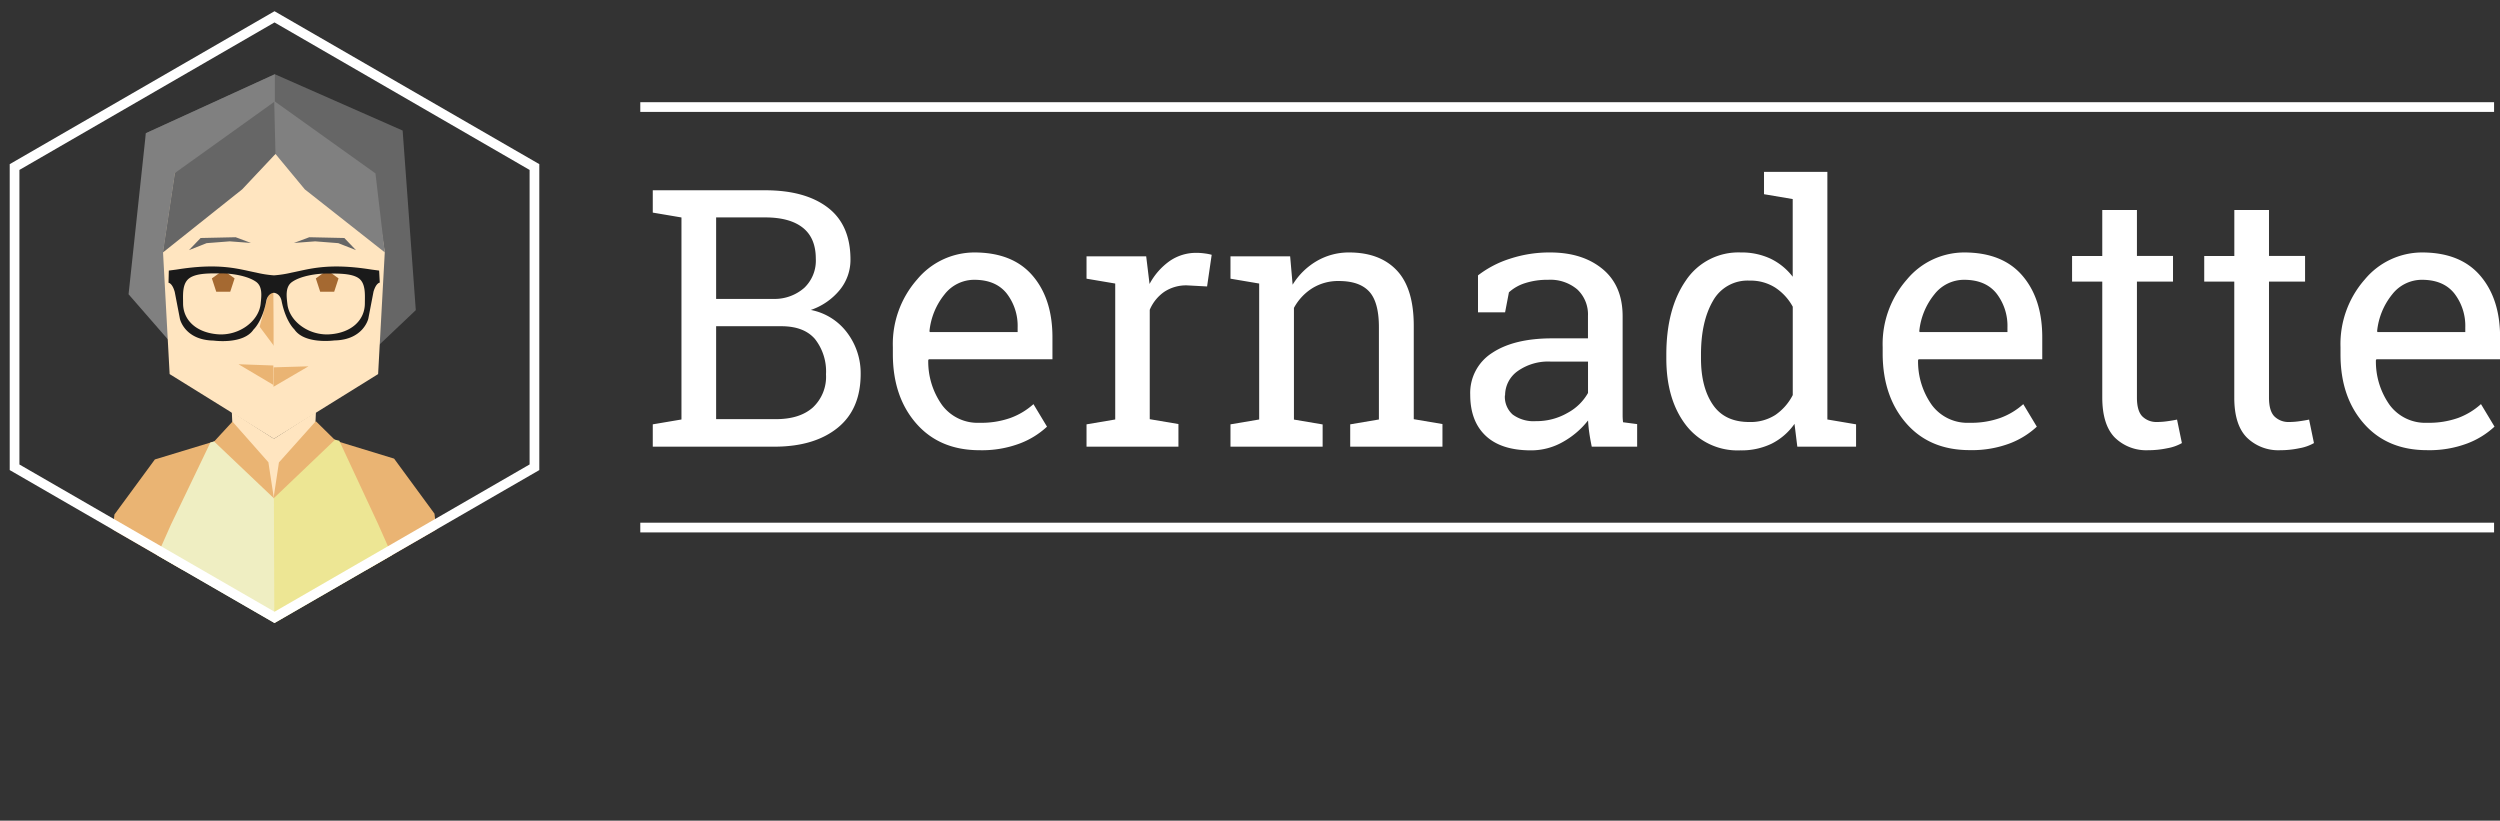 <svg xmlns="http://www.w3.org/2000/svg" xmlns:xlink="http://www.w3.org/1999/xlink" viewBox="0 0 514.92 169.03"><rect x="0" y="0" width="514.92" height="169.03" fill="#333333" stroke="none"/><defs><style>.cls-1{fill:none;}.cls-2{clip-path:url(#clip-path);}.cls-3{fill:#eab473;}.cls-4{fill:#666;}.cls-5{fill:gray;}.cls-6{fill:#ffe5c0;}.cls-7{fill:#efeec2;}.cls-8{fill:#ede694;}.cls-9{fill:#a56931;}.cls-10{fill:#1a1a1a;}.cls-11{fill:#fff;}</style><clipPath id="clip-path"><polygon class="cls-1" points="111.08 96.82 56.54 128.32 2 96.82 2 33.81 56.54 2.31 111.08 33.81 111.08 96.82"/></clipPath></defs><title>icon_bernadette</title><g id="Layer_2" data-name="Layer 2"><g id="Layer_1-2" data-name="Layer 1"><g class="cls-2"><polygon class="cls-3" points="31.9 94.63 23.57 105.97 19.93 137.61 23.01 167.57 31.03 167.2 30.85 136.49 47.07 90.02 31.9 94.63"/><polygon class="cls-4" points="85.64 63.88 82.93 26.89 56.61 15.29 30.04 27.44 30.58 53.34 64.64 83.78 85.64 63.88"/><polygon class="cls-5" points="26.48 60.61 48.69 86.11 56.61 52.65 56.61 15.29 30.04 27.44 26.48 60.61"/><polygon class="cls-6" points="47.75 84.84 48.16 94.23 56.48 102.96 56.48 90.42 47.75 84.84"/><polygon class="cls-6" points="33.58 51.98 34.94 77.05 56.48 90.42 56.48 31.25 36.04 35.62 33.58 51.98"/><polygon class="cls-3" points="56.32 56.75 53.48 67.3 56.48 71.32 56.32 56.75"/><polygon class="cls-6" points="65.07 84.84 64.66 94.23 56.35 102.96 56.35 90.42 65.07 84.84"/><polygon class="cls-6" points="79.25 51.98 77.88 77.05 56.35 90.42 56.35 31.25 76.79 35.62 79.25 51.98"/><polygon class="cls-3" points="63.54 75.45 56.37 75.66 56.33 79.66 63.54 75.45"/><polygon class="cls-5" points="33.58 51.98 41.33 35.81 56.74 31.71 62.78 39 79.25 51.98 77.33 35.71 56.61 20.9 36.04 35.62 33.58 51.98"/><polygon class="cls-4" points="56.48 20.98 36.04 35.62 33.58 51.98 49.88 39 56.74 31.71 56.48 20.98"/><polygon class="cls-7" points="56.66 102.8 50.64 94.76 47.07 90.02 43.33 91.15 35.21 108.05 30.85 117.86 37.58 129.22 32.48 159.84 56.66 169.03 56.66 102.8"/><polygon class="cls-3" points="81.17 94.46 89.49 105.8 93.14 137.43 90.04 167.37 82.03 167.03 82.21 136.3 65.99 89.82 81.17 94.46"/><polygon class="cls-8" points="56.41 102.63 65.99 89.82 69.88 90.78 77.84 107.86 82.21 117.69 75.48 129.05 80.58 159.64 56.66 169.03 56.41 102.63"/><polygon class="cls-4" points="51.69 50.04 48.54 48.86 41.32 49.02 38.92 51.52 42.56 50.08 47.32 49.71 51.69 50.04"/><polygon class="cls-4" points="60.54 50.04 63.71 48.86 70.92 49.02 73.32 51.52 69.67 50.08 64.91 49.71 60.54 50.04"/><polygon class="cls-9" points="44.54 60.09 43.64 57.34 45.98 55.65 48.32 57.34 47.42 60.09 44.54 60.09"/><polygon class="cls-9" points="65.95 60.09 65.05 57.34 67.39 55.65 69.73 57.34 68.83 60.09 65.95 60.09"/><polygon class="cls-3" points="49.12 75.02 56.3 75.28 56.3 79.28 49.12 75.02"/><path class="cls-10" d="M78.09,55.73l-1.6-.21c-9-1.44-12.88-.06-16.42.63a23.41,23.41,0,0,1-3.56.56v0h-.17v0a23.31,23.31,0,0,1-3.55-.56c-3.54-.69-7.43-2.08-16.42-.63l-1.6.21-.06,2.52s.75,0,1.28,1.87l1.07,5.56S38,70.05,44,70.15c0,0,6.14.87,8.23-2.29,0,0,1.76-1.56,2.61-5.83,0,0,.2-1.56,1.56-1.73C57.79,60.48,58,62,58,62c.86,4.27,2.62,5.83,2.62,5.83,2.1,3.15,8.24,2.29,8.24,2.29,6-.1,7-4.48,7-4.48l1.07-5.56c.54-1.83,1.29-1.87,1.29-1.87ZM53.68,62.61c-.39,3.54-4.39,6.54-8.73,6.25-4.6-.33-7.24-3-7.24-6.38,0-1.69-.23-4.06,1.28-5.17s4.44-1,6.6-1c2.31,0,5.45.54,7.12,1.71C54.13,59,53.85,61,53.68,62.61Zm21.47-.13c0,3.37-2.64,6.06-7.24,6.38-4.34.29-8.34-2.71-8.72-6.25-.18-1.58-.46-3.58,1-4.56,1.68-1.17,4.82-1.71,7.13-1.71,2.15,0,5.15-.08,6.6,1S75.15,60.79,75.15,62.48Z"/><polygon class="cls-3" points="47.88 86.84 55.28 95.21 56.41 102.63 44.1 90.94 47.88 86.84"/><polygon class="cls-3" points="65.05 86.75 57.45 95.25 56.33 102.67 68.97 90.61 65.05 86.75"/><path class="cls-11" d="M56.54,130.63,0,98V32.65L56.54,0l56.54,32.65V98ZM4,95.67,56.54,126l52.54-30.34V35L56.54,4.62,4,35Z"/></g><path class="cls-11" d="M134.45,92v-4.6l5.91-1V44.79l-5.91-1v-4.6h23.13q8.27,0,12.93,3.57t4.66,10.7a9.77,9.77,0,0,1-2.23,6.29A13.19,13.19,0,0,1,167,63.84a12.21,12.21,0,0,1,7.48,4.68A13.82,13.82,0,0,1,177.27,77q0,7.26-4.71,11.09T159.81,92ZM147.5,61.57h11.93a9.27,9.27,0,0,0,6.22-2.28,7.73,7.73,0,0,0,2.38-6q0-4.27-2.68-6.39t-7.76-2.12H147.5Zm0,24.76h12.33q4.89,0,7.6-2.41a8.66,8.66,0,0,0,2.7-6.82,10.81,10.81,0,0,0-2.27-7.27q-2.27-2.64-6.94-2.64H147.5Z"/><path class="cls-11" d="M183.9,73.1v-1.6a20.12,20.12,0,0,1,5-13.94A15.36,15.36,0,0,1,200.69,52q7.9,0,12,4.79t4.08,12.76V74H191.3l-.11.18a15.44,15.44,0,0,0,2.86,9.27,9.13,9.13,0,0,0,7.72,3.63,18,18,0,0,0,6.36-1,14.62,14.62,0,0,0,4.73-2.84l2.79,4.64a17.12,17.12,0,0,1-5.57,3.45,22.12,22.12,0,0,1-8.32,1.4q-8.19,0-13-5.46T183.9,73.1Zm7.54-4.89.07.18h18.09v-.94a10.89,10.89,0,0,0-2.25-7q-2.25-2.82-6.67-2.82a7.75,7.75,0,0,0-6.13,3A14.27,14.27,0,0,0,191.44,68.21Z"/><path class="cls-11" d="M223.79,92v-4.6l5.91-1v-28l-5.91-1v-4.6h12.29l.69,5.69a13.7,13.7,0,0,1,4.12-4.71,9.56,9.56,0,0,1,5.6-1.7,12.2,12.2,0,0,1,1.72.13,9.61,9.61,0,0,1,1.36.27L248.62,59l-4.06-.22a8.18,8.18,0,0,0-4.75,1.32,8.56,8.56,0,0,0-3,3.71V86.34l5.91,1V92Z"/><path class="cls-11" d="M253.44,92v-4.6l5.91-1v-28l-5.91-1v-4.6h12.29l.51,5.84a14.24,14.24,0,0,1,4.91-4.84A13.11,13.11,0,0,1,277.88,52q6.34,0,9.83,3.71t3.48,11.46V86.34l5.91,1V92h-19v-4.6l5.91-1v-19q0-5.18-2-7.35t-6.25-2.17a10.08,10.08,0,0,0-5.46,1.48,10.85,10.85,0,0,0-3.79,4.06v23l5.91,1V92Z"/><path class="cls-11" d="M302.82,81.3a9.76,9.76,0,0,1,4.51-8.61q4.51-3,12.38-3h7.36V65.09a7.07,7.07,0,0,0-2.18-5.46,8.58,8.58,0,0,0-6.05-2,14.84,14.84,0,0,0-4.73.69,8.88,8.88,0,0,0-3.32,1.89L310,64.33h-5.58V56.72A21.32,21.32,0,0,1,311,53.29,25.9,25.9,0,0,1,319.28,52q6.67,0,10.8,3.41t4.13,9.75V84.05q0,.76,0,1.48t.09,1.44l2.9.38V92h-9.35q-.33-1.6-.51-2.86t-.25-2.54A17.27,17.27,0,0,1,321.95,91a13.2,13.2,0,0,1-6.62,1.76q-6.13,0-9.32-3T302.82,81.3Zm7.14.15a4.88,4.88,0,0,0,1.6,3.93,7.29,7.29,0,0,0,4.82,1.36,12.7,12.7,0,0,0,6.49-1.7,10.57,10.57,0,0,0,4.21-4.1V74.48h-7.61a10.87,10.87,0,0,0-6.94,2A6.11,6.11,0,0,0,310,81.44Z"/><path class="cls-11" d="M343.21,73.83v-.76q0-9.46,4-15.26A13,13,0,0,1,358.55,52a14,14,0,0,1,6.15,1.29A12.7,12.7,0,0,1,369.24,57V41l-5.91-1V35.4h13.05v51l5.91,1V92H370.19l-.58-4.7a12.69,12.69,0,0,1-4.7,4.08,14.24,14.24,0,0,1-6.44,1.38,13.41,13.41,0,0,1-11.22-5.2Q343.21,82.31,343.21,73.83Zm7.14,0q0,5.91,2.43,9.5t7.51,3.59a9.46,9.46,0,0,0,5.37-1.45,11.05,11.05,0,0,0,3.59-4.1V63.17a11,11,0,0,0-3.59-3.92,9.44,9.44,0,0,0-5.29-1.45A8.13,8.13,0,0,0,352.8,62q-2.45,4.24-2.45,11Z"/><path class="cls-11" d="M387.77,73.1v-1.6a20.12,20.12,0,0,1,5-13.94A15.36,15.36,0,0,1,404.56,52q7.9,0,12,4.79t4.08,12.76V74H395.17l-.11.18a15.44,15.44,0,0,0,2.86,9.27,9.13,9.13,0,0,0,7.72,3.63,18,18,0,0,0,6.36-1,14.62,14.62,0,0,0,4.73-2.84l2.79,4.64A17.12,17.12,0,0,1,414,91.31a22.12,22.12,0,0,1-8.32,1.4q-8.19,0-13-5.46T387.77,73.1Zm7.54-4.89.07.18h18.09v-.94a10.89,10.89,0,0,0-2.25-7q-2.25-2.82-6.67-2.82a7.75,7.75,0,0,0-6.13,3A14.27,14.27,0,0,0,395.31,68.21Z"/><path class="cls-11" d="M426.78,58V52.73H433V43.26h7.14v9.46h7.43V58h-7.43V81.9q0,2.76,1.14,3.89a4.12,4.12,0,0,0,3,1.13,15.6,15.6,0,0,0,2.12-.16q1.18-.16,2-.34l1,4.84a9.22,9.22,0,0,1-3,1.06,19,19,0,0,1-3.92.41,9.25,9.25,0,0,1-6.92-2.63Q433,87.46,433,81.84V58Z"/><path class="cls-11" d="M454,58V52.73h6.2V43.26h7.14v9.46h7.43V58h-7.43V81.9q0,2.76,1.14,3.89a4.12,4.12,0,0,0,3,1.13,15.6,15.6,0,0,0,2.12-.16q1.18-.16,2-.34l1,4.84a9.22,9.22,0,0,1-3,1.06,19,19,0,0,1-3.92.41,9.25,9.25,0,0,1-6.92-2.63q-2.58-2.63-2.57-8.25V58Z"/><path class="cls-11" d="M482.07,73.1v-1.6a20.12,20.12,0,0,1,5-13.94A15.36,15.36,0,0,1,498.86,52q7.9,0,12,4.79t4.08,12.76V74H489.47l-.11.18a15.44,15.44,0,0,0,2.86,9.27,9.13,9.13,0,0,0,7.72,3.63,18,18,0,0,0,6.36-1A14.62,14.62,0,0,0,511,83.23l2.79,4.64a17.12,17.12,0,0,1-5.57,3.45,22.12,22.12,0,0,1-8.32,1.4q-8.19,0-13-5.46T482.07,73.1Zm7.54-4.89.07.18h18.09v-.94a10.89,10.89,0,0,0-2.25-7q-2.25-2.82-6.67-2.82a7.75,7.75,0,0,0-6.13,3A14.27,14.27,0,0,0,489.61,68.21Z"/><rect class="cls-11" x="131.88" y="21.05" width="381.82" height="2"/><rect class="cls-11" x="131.88" y="107.66" width="381.82" height="2"/></g></g></svg>